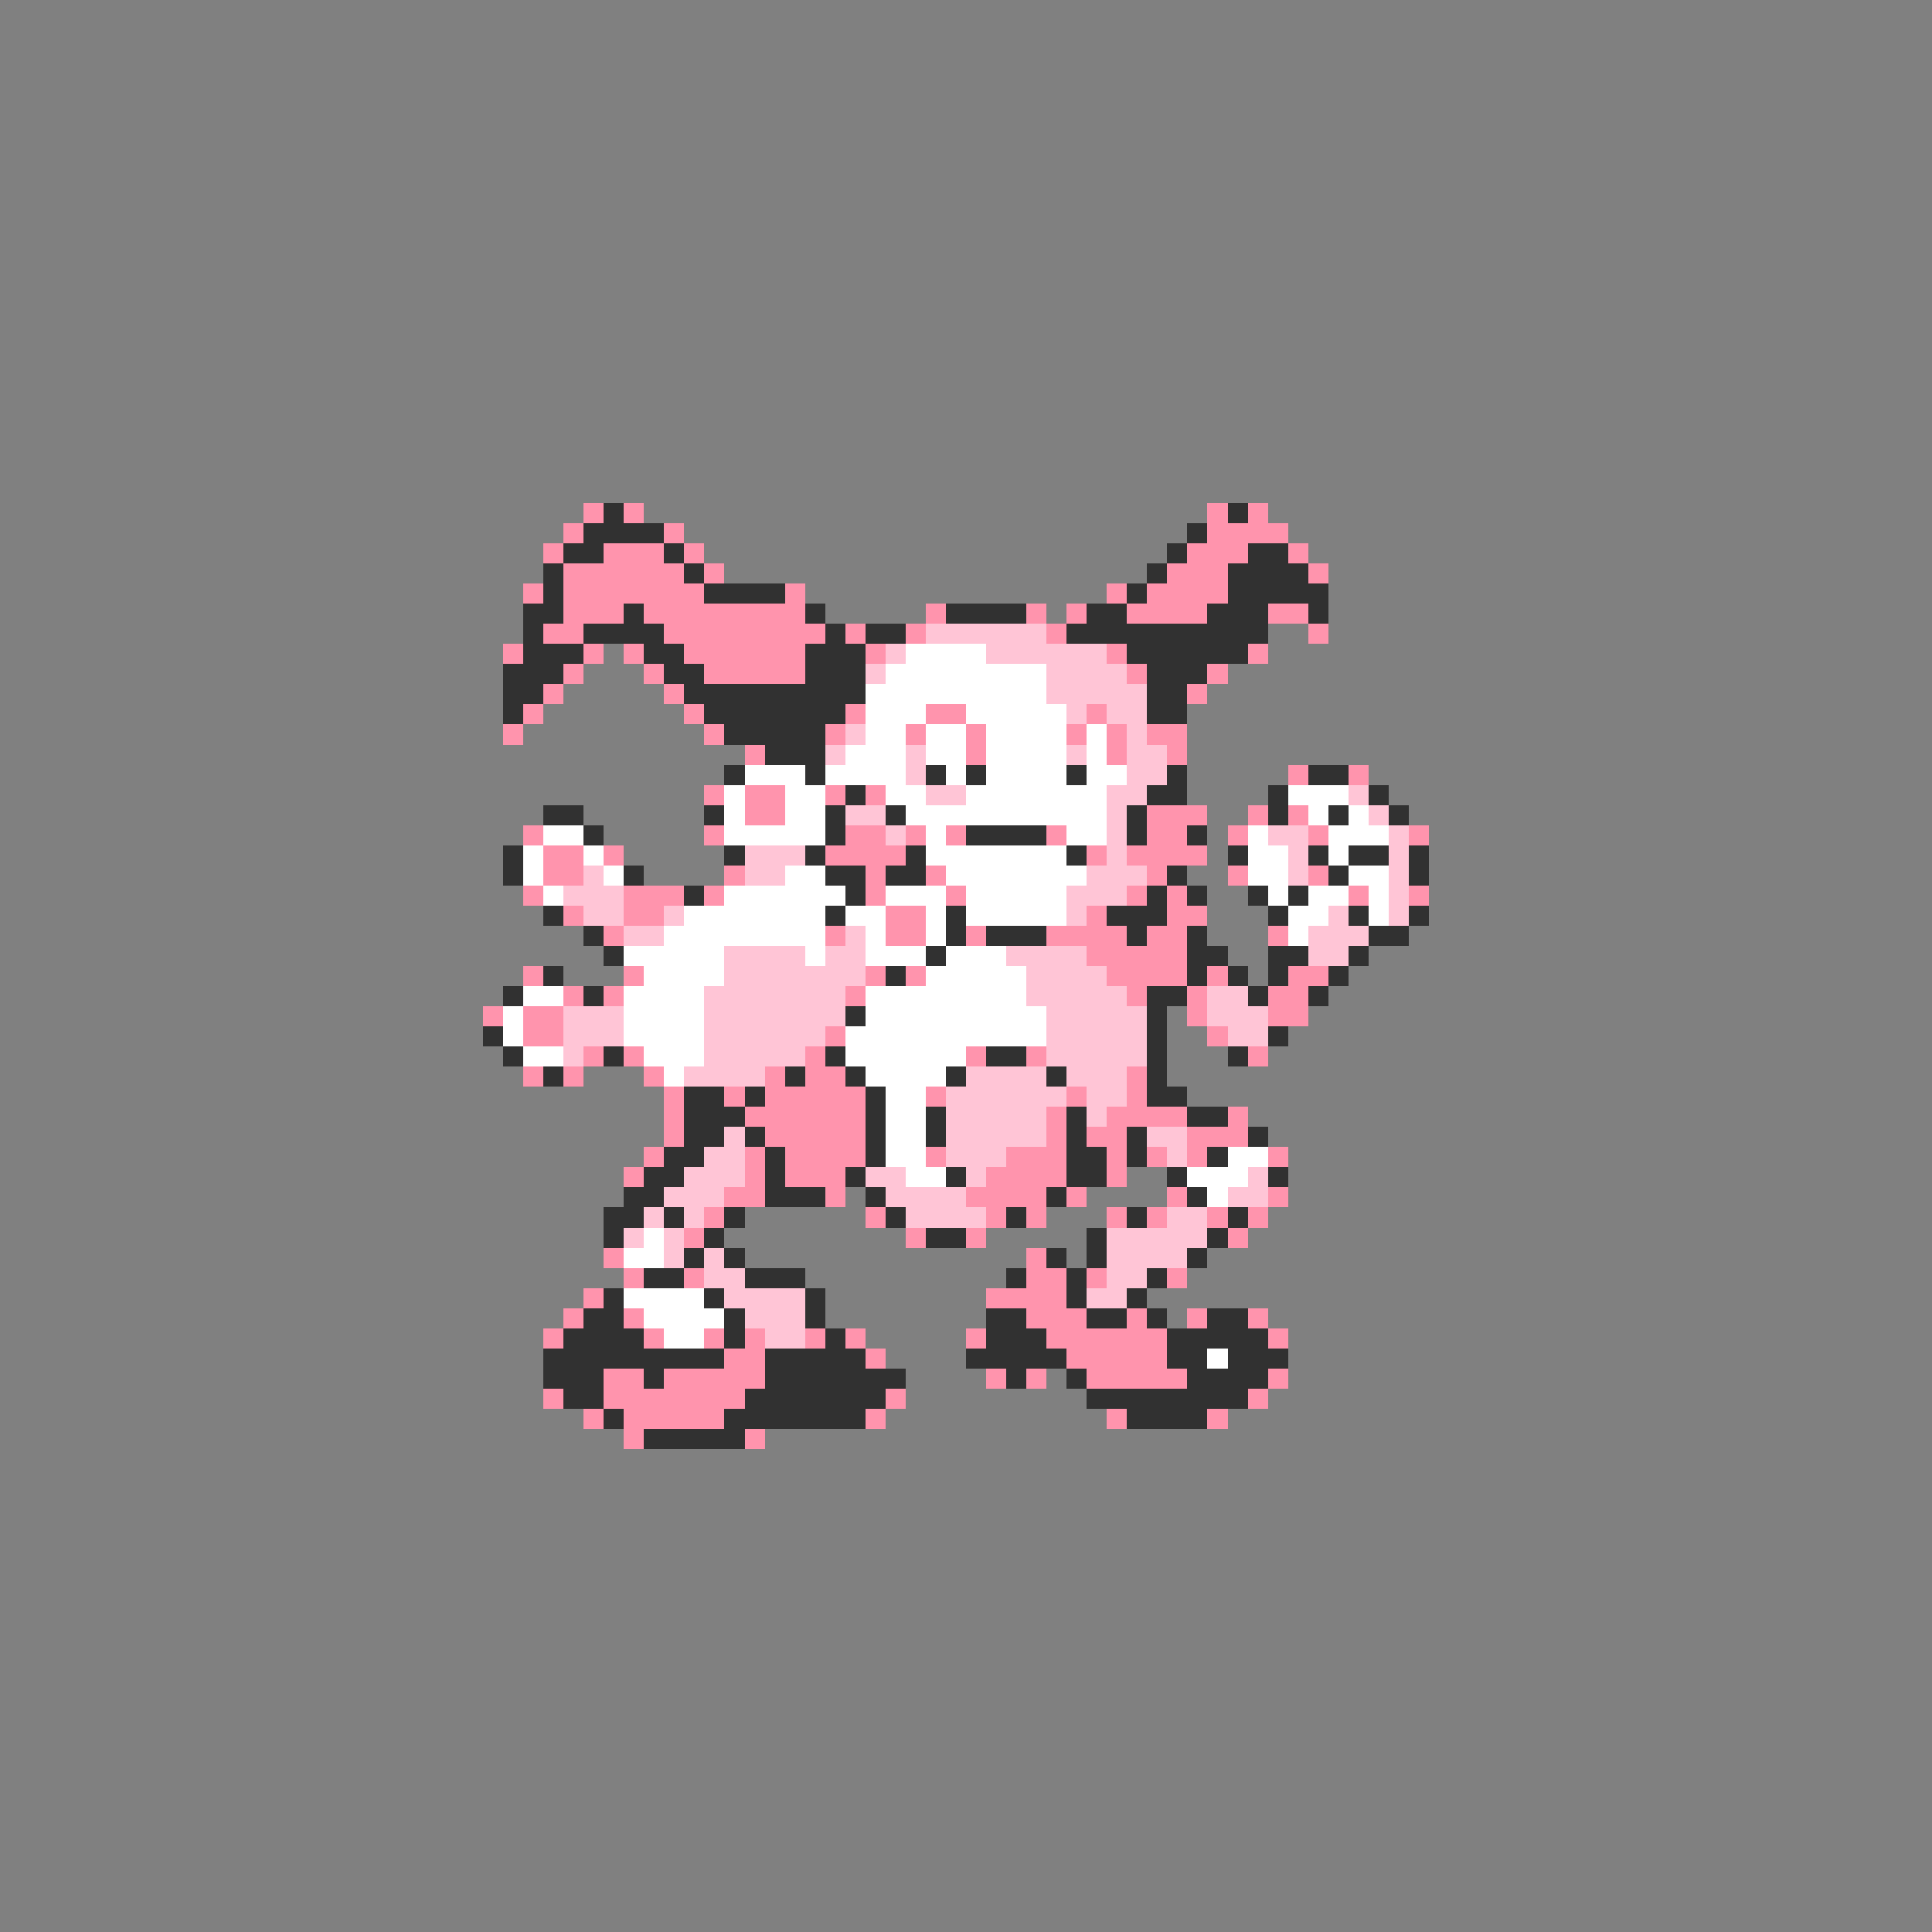 <svg xmlns="http://www.w3.org/2000/svg" viewBox="0 -0.5 96 96" shape-rendering="crispEdges">
<rect x="0" y="-0.5" width="96" height="96" fill="#808080" stroke="none"/>
<path stroke="#ff94ad" d="M29 25h1M31 25h1M60 25h1M62 25h1M28 26h1M33 26h1M60 26h4M27 27h1M30 27h3M34 27h1M59 27h3M64 27h1M28 28h6M35 28h1M58 28h3M65 28h1M26 29h1M28 29h7M39 29h1M55 29h1M57 29h4M28 30h3M32 30h8M46 30h1M51 30h1M53 30h1M56 30h4M63 30h2M27 31h2M33 31h8M42 31h1M45 31h1M52 31h1M65 31h1M25 32h1M29 32h1M31 32h1M34 32h6M43 32h1M55 32h1M62 32h1M28 33h1M32 33h1M35 33h5M56 33h1M60 33h1M27 34h1M33 34h1M59 34h1M26 35h1M34 35h1M42 35h1M46 35h2M54 35h1M25 36h1M35 36h1M41 36h1M45 36h1M48 36h1M53 36h1M55 36h1M57 36h2M37 37h1M48 37h1M55 37h1M58 37h1M64 38h1M67 38h1M35 39h1M37 39h2M41 39h1M43 39h1M37 40h2M57 40h3M62 40h1M64 40h1M26 41h1M35 41h1M42 41h2M45 41h1M47 41h1M52 41h1M57 41h2M61 41h1M65 41h1M70 41h1M27 42h2M30 42h1M41 42h4M54 42h1M56 42h4M27 43h2M36 43h1M43 43h1M46 43h1M57 43h1M61 43h1M65 43h1M26 44h1M31 44h3M35 44h1M43 44h1M47 44h1M56 44h1M58 44h1M67 44h1M70 44h1M28 45h1M31 45h2M44 45h2M54 45h1M58 45h2M30 46h1M41 46h1M44 46h2M48 46h1M52 46h4M57 46h2M63 46h1M54 47h5M26 48h1M31 48h1M43 48h1M45 48h1M55 48h4M60 48h1M64 48h2M28 49h1M30 49h1M42 49h1M56 49h1M59 49h1M63 49h2M24 50h1M26 50h2M59 50h1M63 50h2M26 51h2M41 51h1M60 51h1M29 52h1M31 52h1M40 52h1M48 52h1M51 52h1M62 52h1M26 53h1M28 53h1M32 53h1M38 53h1M40 53h2M56 53h1M33 54h1M36 54h1M38 54h5M46 54h1M53 54h1M56 54h1M33 55h1M37 55h6M52 55h1M55 55h4M61 55h1M33 56h1M38 56h5M52 56h1M54 56h2M59 56h3M32 57h1M37 57h1M39 57h4M46 57h1M50 57h3M55 57h1M57 57h1M59 57h1M63 57h1M31 58h1M37 58h1M39 58h3M49 58h4M55 58h1M36 59h2M41 59h1M48 59h4M53 59h1M58 59h1M63 59h1M35 60h1M43 60h1M49 60h1M51 60h1M55 60h1M57 60h1M60 60h1M62 60h1M34 61h1M45 61h1M48 61h1M61 61h1M30 62h1M51 62h1M31 63h1M34 63h1M51 63h2M54 63h1M58 63h1M29 64h1M49 64h4M28 65h1M31 65h1M51 65h3M56 65h1M59 65h1M62 65h1M27 66h1M32 66h1M35 66h1M37 66h1M40 66h1M42 66h1M48 66h1M52 66h6M63 66h1M36 67h2M43 67h1M53 67h5M30 68h2M33 68h5M49 68h1M51 68h1M54 68h5M63 68h1M27 69h1M30 69h7M44 69h1M62 69h1M29 70h1M31 70h5M43 70h1M55 70h1M60 70h1M31 71h1M37 71h1" />
<path stroke="#313131" d="M30 25h1M61 25h1M29 26h4M59 26h1M28 27h2M33 27h1M58 27h1M62 27h2M27 28h1M34 28h1M57 28h1M61 28h4M27 29h1M35 29h4M56 29h1M61 29h5M26 30h2M31 30h1M40 30h1M47 30h4M54 30h2M60 30h3M65 30h1M26 31h1M29 31h4M41 31h1M43 31h2M53 31h10M26 32h3M32 32h2M40 32h3M56 32h6M25 33h3M33 33h2M40 33h3M57 33h3M25 34h2M34 34h9M57 34h2M25 35h1M35 35h7M57 35h2M36 36h5M38 37h3M36 38h1M40 38h1M46 38h1M48 38h1M53 38h1M58 38h1M65 38h2M42 39h1M57 39h2M63 39h1M68 39h1M27 40h2M35 40h1M41 40h1M44 40h1M56 40h1M63 40h1M66 40h1M69 40h1M29 41h1M41 41h1M48 41h4M56 41h1M59 41h1M25 42h1M36 42h1M40 42h1M45 42h1M53 42h1M61 42h1M65 42h1M67 42h2M70 42h1M25 43h1M31 43h1M41 43h2M44 43h2M58 43h1M66 43h1M70 43h1M34 44h1M42 44h1M57 44h1M59 44h1M62 44h1M64 44h1M27 45h1M41 45h1M47 45h1M55 45h3M63 45h1M67 45h1M70 45h1M29 46h1M47 46h1M49 46h3M56 46h1M59 46h1M68 46h2M30 47h1M46 47h1M59 47h2M63 47h2M67 47h1M27 48h1M44 48h1M59 48h1M61 48h1M63 48h1M66 48h1M25 49h1M29 49h1M57 49h2M62 49h1M65 49h1M42 50h1M57 50h1M24 51h1M57 51h1M63 51h1M25 52h1M30 52h1M41 52h1M49 52h2M57 52h1M61 52h1M27 53h1M39 53h1M42 53h1M47 53h1M52 53h1M57 53h1M34 54h2M37 54h1M43 54h1M57 54h2M34 55h3M43 55h1M46 55h1M53 55h1M59 55h2M34 56h2M37 56h1M43 56h1M46 56h1M53 56h1M56 56h1M62 56h1M33 57h2M38 57h1M43 57h1M53 57h2M56 57h1M60 57h1M32 58h2M38 58h1M42 58h1M47 58h1M53 58h2M58 58h1M63 58h1M31 59h2M38 59h3M43 59h1M52 59h1M59 59h1M30 60h2M33 60h1M36 60h1M44 60h1M50 60h1M56 60h1M61 60h1M30 61h1M35 61h1M46 61h2M54 61h1M60 61h1M34 62h1M36 62h1M52 62h1M54 62h1M59 62h1M32 63h2M37 63h3M50 63h1M53 63h1M57 63h1M30 64h1M35 64h1M40 64h1M53 64h1M56 64h1M29 65h2M36 65h1M40 65h1M49 65h2M54 65h2M57 65h1M60 65h2M28 66h4M36 66h1M41 66h1M49 66h3M58 66h5M27 67h9M38 67h5M48 67h5M58 67h2M61 67h3M27 68h3M32 68h1M38 68h7M50 68h1M53 68h1M59 68h4M28 69h2M37 69h7M54 69h8M30 70h1M36 70h7M56 70h4M32 71h5" />
<path stroke="#ffc5d6" d="M46 31h6M44 32h1M49 32h6M43 33h1M52 33h4M52 34h5M53 35h1M55 35h2M42 36h1M56 36h1M41 37h1M45 37h1M53 37h1M56 37h2M45 38h1M56 38h2M46 39h2M55 39h2M67 39h1M42 40h2M55 40h1M68 40h1M44 41h1M55 41h1M63 41h2M69 41h1M37 42h3M55 42h1M64 42h1M69 42h1M29 43h1M37 43h2M54 43h3M64 43h1M69 43h1M28 44h3M53 44h3M69 44h1M29 45h2M33 45h1M53 45h1M66 45h1M69 45h1M31 46h2M42 46h1M65 46h3M36 47h4M41 47h2M50 47h4M65 47h2M36 48h7M51 48h4M35 49h7M51 49h5M60 49h2M28 50h3M35 50h7M52 50h5M60 50h3M28 51h3M35 51h6M52 51h5M61 51h2M28 52h1M35 52h5M52 52h5M34 53h4M48 53h4M53 53h3M47 54h6M54 54h2M47 55h5M54 55h1M36 56h1M47 56h5M57 56h2M35 57h2M47 57h3M58 57h1M34 58h3M43 58h2M48 58h1M62 58h1M33 59h3M44 59h4M61 59h2M32 60h1M34 60h1M45 60h4M58 60h2M31 61h1M33 61h1M55 61h5M33 62h1M35 62h1M55 62h4M35 63h2M55 63h2M36 64h4M54 64h2M37 65h3M38 66h2" />
<path stroke="#ffffff" d="M45 32h4M44 33h8M43 34h9M43 35h3M48 35h5M43 36h2M46 36h2M49 36h4M54 36h1M42 37h3M46 37h2M49 37h4M54 37h1M37 38h3M41 38h4M47 38h1M49 38h4M54 38h2M36 39h1M39 39h2M44 39h2M48 39h7M64 39h3M36 40h1M39 40h2M45 40h10M65 40h1M67 40h1M27 41h2M36 41h5M46 41h1M53 41h2M62 41h1M66 41h3M26 42h1M29 42h1M46 42h7M62 42h2M66 42h1M26 43h1M30 43h1M39 43h2M47 43h7M62 43h2M67 43h2M27 44h1M36 44h6M44 44h3M48 44h5M63 44h1M65 44h2M68 44h1M34 45h7M42 45h2M46 45h1M48 45h5M64 45h2M68 45h1M33 46h8M43 46h1M46 46h1M64 46h1M31 47h5M40 47h1M43 47h3M47 47h3M32 48h4M46 48h5M26 49h2M31 49h4M43 49h8M25 50h1M31 50h4M43 50h9M25 51h1M31 51h4M42 51h10M26 52h2M32 52h3M42 52h6M33 53h1M43 53h4M44 54h2M44 55h2M44 56h2M44 57h2M61 57h2M45 58h2M59 58h3M60 59h1M32 61h1M31 62h2M31 64h4M32 65h4M33 66h2M60 67h1" />
</svg>
